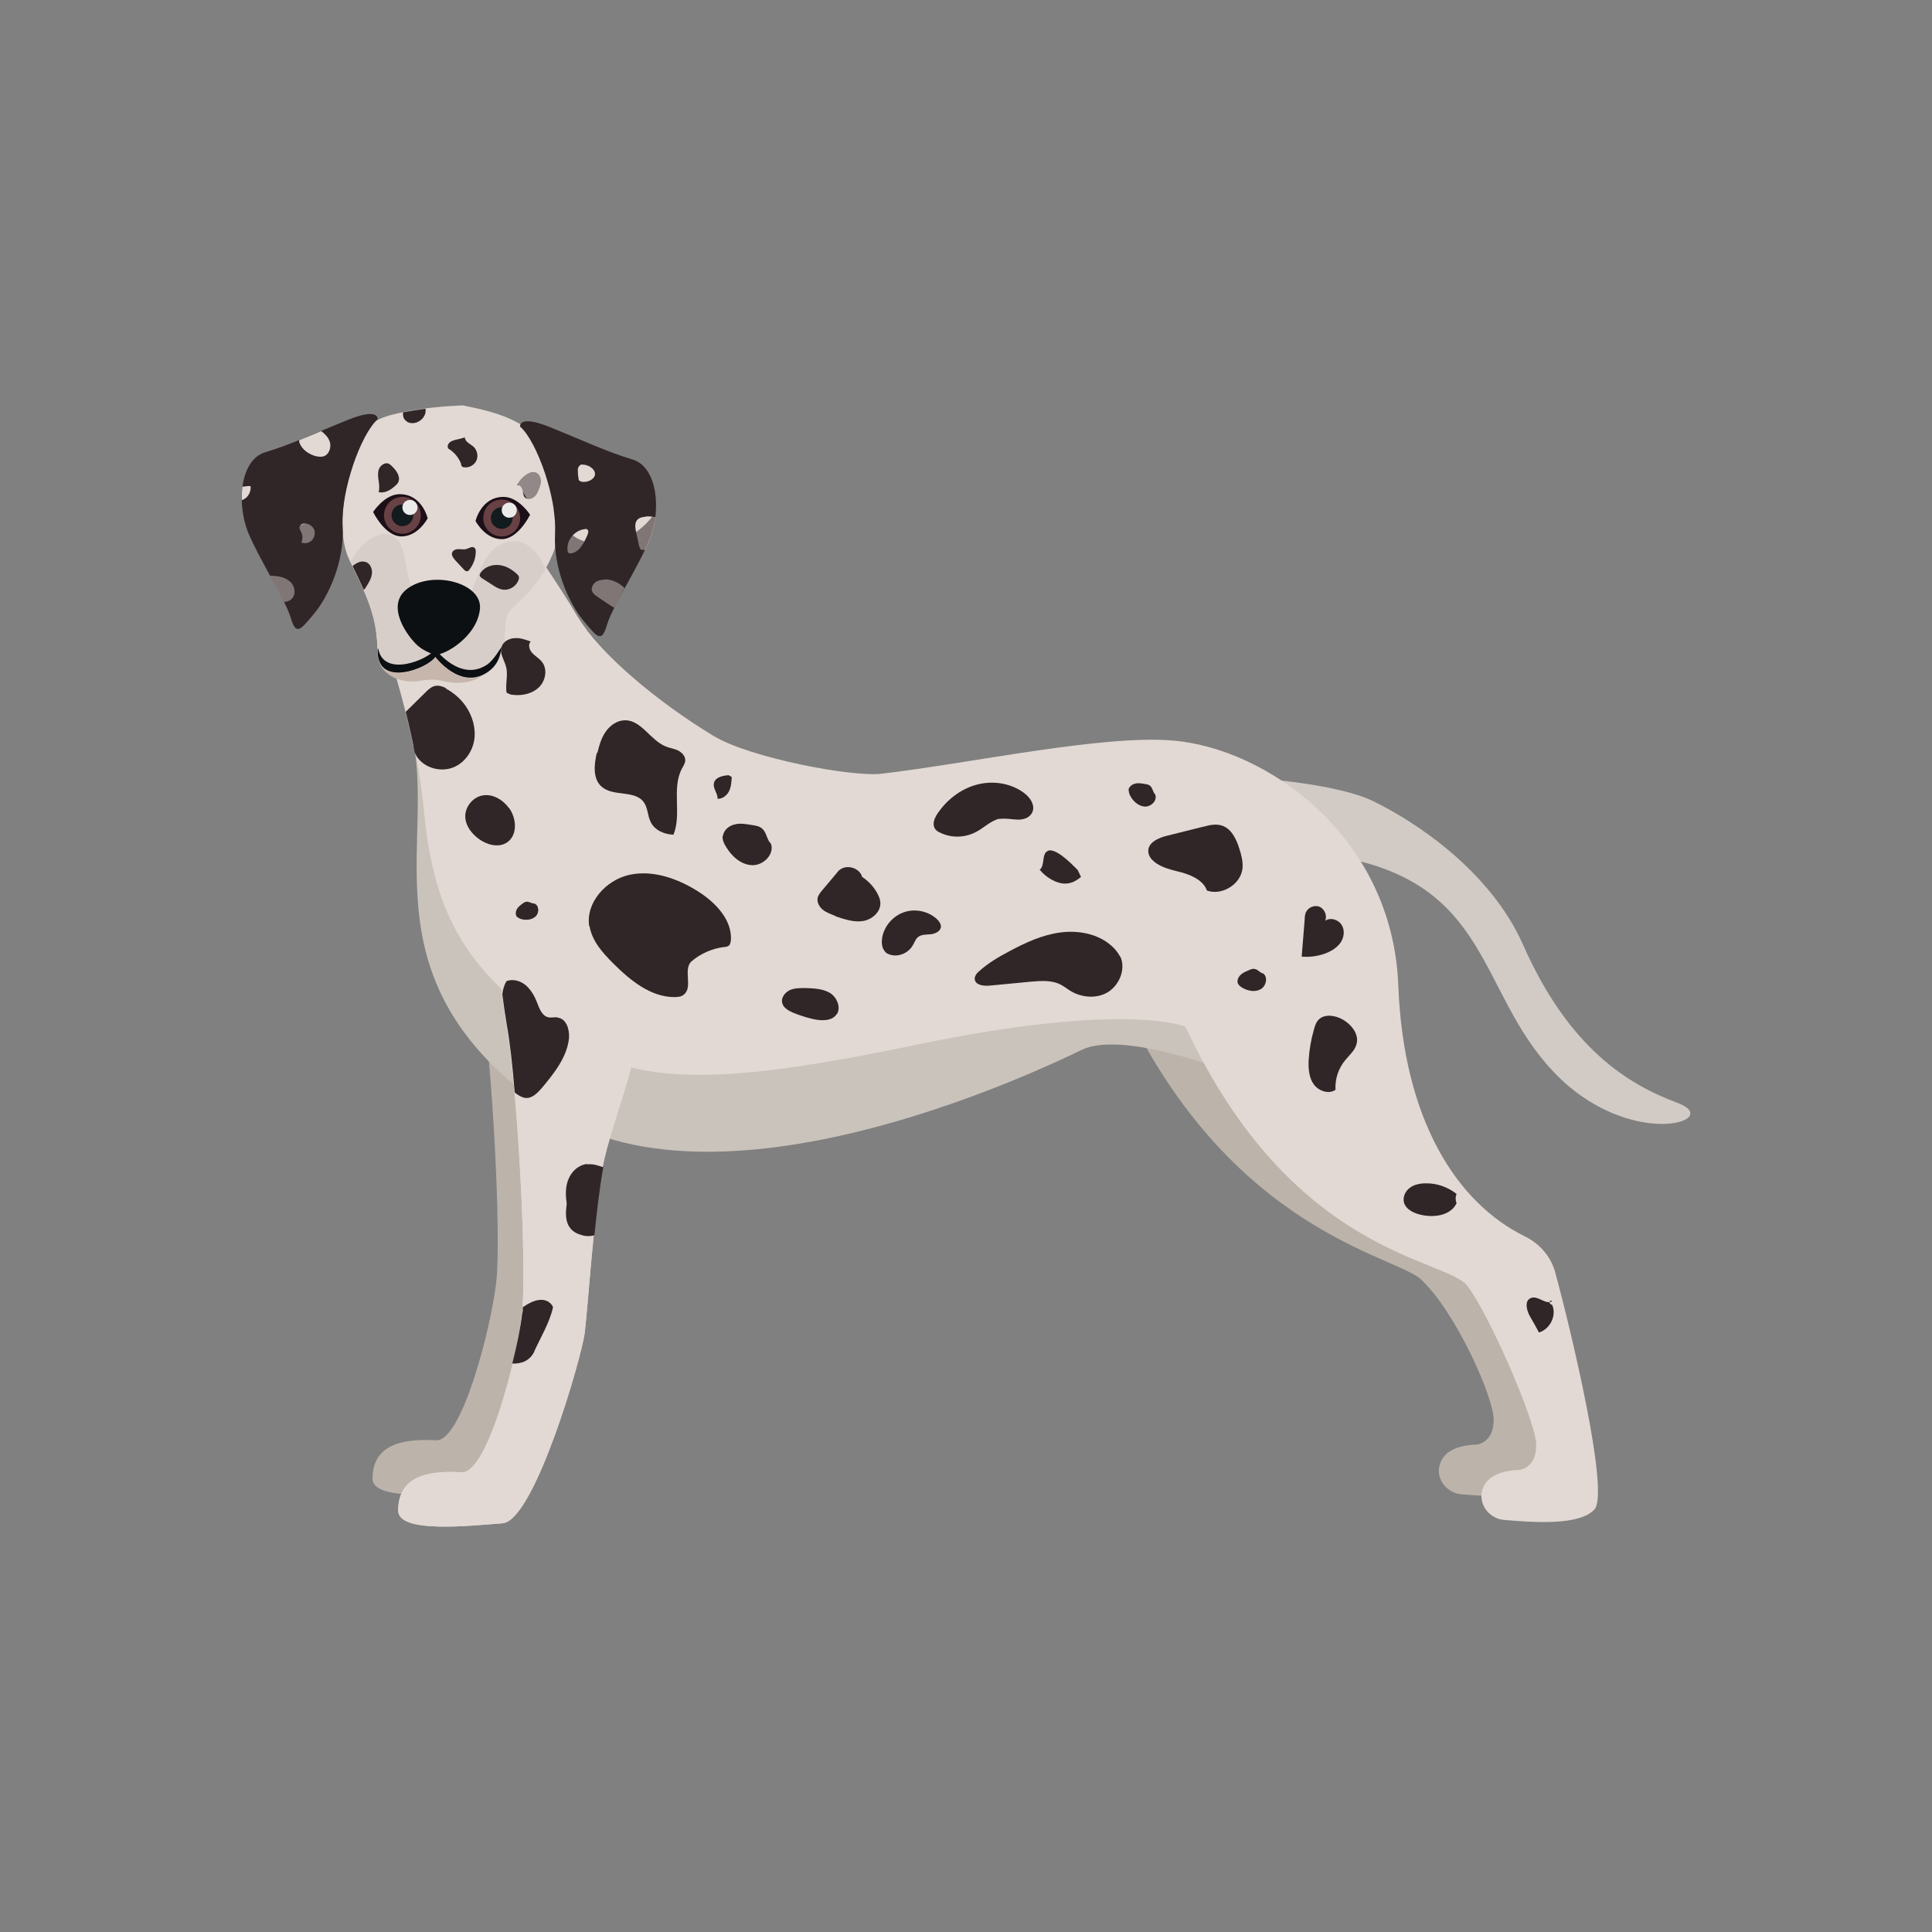 <?xml version="1.0" encoding="UTF-8"?>
<svg xmlns="http://www.w3.org/2000/svg" viewBox="0 0 64 64">
  <rect x="0" y="0" width="64" height="64" fill="#808080" stroke="none"/>
  <defs>
    <style>
      .cls-1, .cls-2 {
        fill: #302627;
      }

      .cls-3 {
        fill: #684144;
      }

      .cls-4, .cls-5, .cls-6 {
        fill: #e2d9d4;
      }

      .cls-7 {
        fill: #c7b6ac;
      }

      .cls-8 {
        isolation: isolate;
      }

      .cls-9 {
        fill: #121b1d;
      }

      .cls-5, .cls-6, .cls-2 {
        mix-blend-mode: multiply;
      }

      .cls-10 {
        fill: #1d0f17;
      }

      .cls-11 {
        fill: #ebebeb;
      }

      .cls-12 {
        fill: #d7ceca;
      }

      .cls-13 {
        fill: #cac3bb;
      }

      .cls-14 {
        fill: #0d1012;
      }

      .cls-15 {
        fill: #d2cbc5;
      }

      .cls-16 {
        fill: #bcb3aa;
      }

      .cls-6, .cls-2 {
        opacity: .55;
      }
    </style>
  </defs>
  <g class="cls-8">
    <g id="Layer_1" data-name="Layer 1">
      <g>
        <path class="cls-16" d="m48.71,39.89c-2.1-1.25-3.69-4.03-3.8-8.37,0,0-.01-.01-.02-.02h-7.39v1.57c.25.05-.32.1-.32.1,3.55,7.61,9.02,8.41,9.89,9.21,1.14,1.06,2.41,3.89,2.41,4.65s-.54.82-.54.82c-.87.03-1.18.36-1.26.72-.1.46.27.9.74.93.95.08,2.49.2,3-.35.44-.48-.48-4.73-1.08-7.02-.24-.93-.8-1.75-1.63-2.24Z"/>
        <path class="cls-16" d="m16.5,28.71s3.91-.96,4.04,1.91c.13,2.88-1.14,5.33-1.44,7.06-.3,1.73-.48,4.61-.58,5.41-.1.8-1.66,6.22-2.72,6.31-1.06.08-3.46.35-3.46-.42,0-1.27,1.27-1.31,2.11-1.27.85.04,1.82-3.73,1.99-5.25s-.13-7.31-.51-9.55-.34-4.06.57-4.2Z"/>
        <path class="cls-13" d="m40.44,35.41s-3.3-1.27-4.61-.63c-1.31.63-12.17,5.87-17.83,1.9s-3.79-8.25-4.24-11.67c-.45-3.42,2.97-.3,3.1,0,.13.3,15.42,3.22,18.93,4.27,3.51,1.06,4.61,5.87,4.65,6.13Z"/>
        <path class="cls-15" d="m40.94,25.73s3.19.15,4.55.81,3.87,2.29,4.96,4.75c1.53,3.46,3.5,4.64,5.11,5.24,1.62.6-1.62,1.62-4.12-1.05-2.5-2.66-2.06-6.21-7.1-7.1,0,0-3.92-2.41-3.41-2.66Z"/>
        <path class="cls-4" d="m15,14.4s2.92,3.98,4.12,6.01c.73,1.23,2.65,2.84,4.52,3.97,1.21.73,4.6,1.37,5.57,1.25,2.97-.35,7.28-1.29,9.63-1.1,3.11.25,7.29,3.17,7.48,8.11.17,4.45,1.93,7.2,4.18,8.31.49.24.86.65,1.01,1.17.55,2.01,1.81,7.32,1.31,7.88-.5.55-2.04.43-2.99.35-.52-.04-.89-.56-.71-1.05.12-.31.45-.58,1.23-.61,0,0,.54-.06.54-.82s-1.56-4.33-2.28-5.27c-.72-.94-5.79-.98-9.34-8.59,0,0-1.94-.85-8.87.59-6.93,1.44-9.55,1.39-12.17-.51-2.62-1.9-3.84-3.59-4.18-7.18s-1.61-6.51-2.37-8.87c-.76-2.37,3.34-3.64,3.34-3.64Z"/>
        <path class="cls-5" d="m13.7,24.72c.63-.11,1.25-.24,1.86-.4.21-.06,1.94-.67,1.31-.35,1.01-.51.75-.14,1.48-1.03.18-.22.74-1.26.95-1.75.05-.11.09-.22.13-.33-.12-.15-.22-.3-.31-.45-1.2-2.03-4.12-6.01-4.12-6.01,0,0-4.1,1.27-3.34,3.64.6,1.86,1.51,4.08,2.03,6.68Z"/>
        <path class="cls-4" d="m17.35,29.77s3.91-.96,4.04,1.91-1.14,5.33-1.44,7.06c-.3,1.73-.48,4.61-.58,5.41-.1.8-1.66,6.22-2.72,6.31-1.06.08-3.46.35-3.46-.42,0-1.29,1.27-1.31,2.11-1.27s1.82-3.73,1.99-5.25c.17-1.52-.13-7.31-.51-9.55-.38-2.24-.34-4.06.57-4.2Z"/>
        <path class="cls-4" d="m17.35,29.77s3.91-.96,4.04,1.91-1.14,5.33-1.44,7.06c-.3,1.73-.48,4.61-.58,5.41-.1.8-1.66,6.22-2.72,6.31-1.06.08-3.46.35-3.46-.42,0-1.29,1.27-1.31,2.11-1.27s1.82-3.73,1.99-5.25c.17-1.52-.13-7.31-.51-9.55-.38-2.24-.34-4.06.57-4.2Z"/>
        <path class="cls-1" d="m23.65,25.95c-.04.17.13.33.12.51.16.01.31-.11.38-.25s.08-.31.09-.47c-.03-.02-.07-.04-.1-.06-.2.01-.45.07-.49.26Z"/>
        <path class="cls-1" d="m34.71,28.19c-.21.08-.09.5-.27.62.24.29.57.45.81.46.24.01.41-.1.56-.22l-.11-.23c-.32-.33-.75-.72-.98-.64Z"/>
        <g>
          <path class="cls-7" d="m15.84,20.09c-.4-.26-.81-.46-1.24-.63-.82.01-1.59.81-2.14,1.5.03.2.04.4.04.63,0,.78.79,1.1,1.5.95.12-.03.47-.03.55-.01.53.14,1.07.16,1.57-.25.5-.4.57-.9.6-1.37-.16-.34-.64-.65-.89-.82Z"/>
          <path class="cls-4" d="m15.34,13.43s-2.94.07-3.32.89c-.38.82-1.03,3.04-.44,4.24.58,1.2.91,1.85.93,3.04.01,1.2,1.67.55,1.91.17,0,0,.82,1.1,1.71.52.89-.59.41-1.71.78-2.09s2.26-1.76,1.51-4.65c-.45-1.73-2.5-1.98-3.08-2.12Z"/>
          <path class="cls-1" d="m15.27,15.38s.02.06.04.08c.02.01.04.02.07.02.16.02.33-.07.4-.22s.03-.33-.08-.45c-.11-.1-.3-.17-.3-.32-.1.03-.21.06-.31.08-.07.02-.14.04-.2.09-.05.05-.08.13-.04.2.2.12.35.3.43.52Z"/>
          <path class="cls-1" d="m17.82,16.29c-.04.08-.09.16-.17.2-.07.05-.18.06-.25,0-.07-.06-.07-.16-.09-.25-.02-.09-.09-.19-.18-.17.07-.15.18-.27.32-.36.08-.05.17-.09.26-.07.13.02.21.16.21.29,0,.13-.05.25-.11.37Z"/>
          <path class="cls-1" d="m12.99,15.45s-.07-.07-.11-.09c-.12-.05-.26.04-.32.16-.05.12-.04.26-.02.39.02.13.04.27,0,.39.18.05.37-.05.51-.17.06-.05.12-.1.15-.17.07-.18-.07-.37-.2-.5Z"/>
          <path class="cls-1" d="m13.35,13.71c0,.06.01.13.05.18.03.04.08.08.12.1.26.11.59-.12.58-.4,0-.02,0-.04-.01-.05-.24.03-.49.07-.74.12,0,.02,0,.04,0,.06Z"/>
          <path class="cls-1" d="m13.37,21.52c.08.06.22.1.29.02.05-.05.07-.15.14-.17-.03-.05-.06-.1-.08-.15-.17-.03-.35-.04-.53-.02.02.13.08.25.19.33Z"/>
          <path class="cls-1" d="m15.55,18.87c.13-.17.21-.38.21-.59,0-.05,0-.1-.04-.13-.07-.07-.18.01-.28.04-.08.02-.16,0-.25,0-.08,0-.18.03-.21.11-.04.09.04.19.11.27.09.1.18.19.27.29.04.04.08.08.13.06.02,0,.04-.03.05-.04Z"/>
          <path class="cls-12" d="m16.87,17.94c-.96.21-.97,1.28-1.44,1.98-.34.5-1.33.68-1.65-.06-.2-.47-.3-.9-.38-1.4-.22-1.31-1.35-.75-1.79.16.56,1.16.89,1.81.9,2.98.01,1.2,1.67.55,1.91.17,0,0,.82,1.1,1.71.52.89-.59.41-1.71.78-2.09.19-.19.74-.62,1.16-1.35-.17-.44-.59-1.04-1.2-.9Z"/>
          <path class="cls-6" d="m11.53,17.83c.03-.43.17-.85.34-1.25.41-.94,1.01-1.86,1.16-2.86-.48.13-.88.32-1,.59-.37.81-1.01,3-.46,4.2-.03-.23-.06-.46-.04-.68Z"/>
          <path class="cls-6" d="m17.16,16.04c.38.61.8,1.29,1.01,1.98.04.13.07.27.1.42.31-.72.46-1.67.15-2.89-.29-1.11-1.24-1.61-2.03-1.86.12.82.3,1.61.77,2.36Z"/>
          <path class="cls-1" d="m17.19,19.1s-.02-.04-.04-.06c-.16-.16-.37-.29-.6-.32-.23-.03-.48.05-.62.24-.02.03-.04.06-.04.09,0,.05.05.09.1.12.11.07.22.14.33.21.1.07.21.13.32.15.24.04.49-.12.55-.36,0-.03,0-.05,0-.08Z"/>
          <path class="cls-1" d="m12.12,18.62c-.15-.06-.3.02-.44.13.14.29.26.54.37.79.03-.03.06-.06.08-.1.08-.13.17-.27.19-.43.02-.16-.05-.33-.19-.39Z"/>
          <path class="cls-14" d="m16.13,22.02c-.89.59-1.71-.52-1.71-.52-.23.36-1.71.96-1.89-.01,0,0-.01,0-.02,0,0,.03,0,.06,0,.1.01,1.2,1.67.55,1.91.17,0,0,.82,1.1,1.71.52.34-.22.45-.53.48-.84-.02.01-.25.43-.48.58Z"/>
          <g>
            <path class="cls-10" d="m15.75,17.27s.18-.81.93-.81c.5,0,.88.59.88.59,0,0-.39.81-.94.81s-.86-.59-.86-.59Z"/>
            <path class="cls-3" d="m17.23,17.16c0,.34-.27.61-.61.61s-.61-.27-.61-.61.27-.61.61-.61.61.27.61.61Z"/>
            <path class="cls-9" d="m16.98,17.16c0,.2-.16.36-.36.36s-.36-.16-.36-.36.16-.36.36-.36.36.16.36.36Z"/>
            <path class="cls-11" d="m17.12,16.9c0,.14-.11.25-.25.25s-.25-.11-.25-.25.11-.25.25-.25.25.11.25.25Z"/>
          </g>
          <g>
            <path class="cls-10" d="m14.17,17.18s-.18-.81-.93-.81c-.5,0-.88.59-.88.59,0,0,.39.81.94.81s.86-.59.86-.59Z"/>
            <circle class="cls-3" cx="13.33" cy="17.07" r=".61"/>
            <circle class="cls-9" cx="13.33" cy="17.07" r=".36"/>
            <circle class="cls-11" cx="13.58" cy="16.81" r=".25"/>
          </g>
          <path class="cls-14" d="m14.39,21.69s-.35-.12-.55-.3c-.33-.29-1.08-1.31-.37-1.87.83-.65,2.5-.22,2.43.64-.08.92-1.17,1.56-1.5,1.53Z"/>
          <path class="cls-1" d="m12.51,13.91s.1-.44-.99,0c-1.09.44-1.89.82-2.73,1.07-.84.25-.96,1.7-.57,2.64.39.94,1.23,2.22,1.41,2.82s.3.46.77-.11c.48-.57,1.02-1.74.95-2.91-.06-1.17.6-3.02,1.15-3.52Z"/>
          <path class="cls-1" d="m17.23,14.15s-.1-.44.99,0c1.09.44,1.89.82,2.73,1.07.84.25.96,1.7.57,2.64s-1.23,2.22-1.41,2.82-.3.46-.77-.11c-.48-.57-1.02-1.74-.95-2.91.06-1.17-.6-3.02-1.15-3.52Z"/>
          <path class="cls-4" d="m19.23,15.41c-.07.03-.09.1-.09.16,0,.1.01.21.03.31,0,.02,0,.03.02.04.01.01.03.02.05.03.2.06.46-.07.47-.24.01-.16-.19-.31-.4-.32-.03,0-.06,0-.09,0Z"/>
          <path class="cls-4" d="m18.83,18.32s.06.02.1.01c.27-.05.42-.35.53-.61.03-.07.05-.16-.02-.19-.02-.01-.06-.01-.08,0-.33.04-.6.37-.56.7,0,.03.01.07.04.09Z"/>
          <path class="cls-4" d="m21.38,17.12c-.1,0-.2.03-.27.1-.09.1-.07.26-.04.4.03.14.06.27.09.41.01.06.03.13.07.18,0,0,0,0,0,0,.05,0,.09.01.14.01.06-.12.11-.24.16-.36.09-.22.15-.47.18-.73-.11-.02-.22-.03-.33-.02Z"/>
          <path class="cls-4" d="m20.06,19.2c-.12,0-.24.02-.34.09-.09.07-.15.21-.1.31.03.07.1.12.17.17.15.1.3.2.45.3.03.02.07.04.11.06.1-.2.22-.42.34-.65-.17-.17-.4-.28-.64-.29Z"/>
          <path class="cls-4" d="m9.93,14.69c.08.2.28.34.49.41.11.03.24.05.34,0,.16-.08.22-.31.16-.48-.05-.14-.16-.25-.28-.34-.26.11-.5.21-.73.3,0,.04,0,.08.02.11Z"/>
          <path class="cls-4" d="m8.03,16.13c-.02.14-.02.29-.02.44.03-.01.07-.03.1-.05.14-.09.21-.27.19-.42-.02,0-.04,0-.05,0-.07,0-.14.02-.21.02Z"/>
          <path class="cls-4" d="m9.92,17.46c0,.06.03.12.06.17.05.11.05.24,0,.34.12.05.26.02.35-.07.09-.09.12-.23.08-.35-.05-.12-.18-.21-.31-.21-.08,0-.16.04-.18.12Z"/>
          <path class="cls-4" d="m8.95,19.08c.17.31.33.61.46.86.1,0,.2-.04.27-.12.14-.16.08-.44-.09-.57-.17-.14-.39-.17-.61-.18-.01,0-.02,0-.03,0Z"/>
          <path class="cls-2" d="m11.69,15.44c-.38.49-.68,1.23-1.04,1.55-.73.66-1.78.66-2.58.15.04.17.08.33.14.49.39.94,1.23,2.22,1.41,2.82s.3.46.77-.11c.48-.57,1.02-1.74.95-2.91-.03-.58.11-1.32.34-1.99Z"/>
          <path class="cls-2" d="m19.45,17.96c-.56-.14-.87-.57-1.11-1.08.04.28.06.55.05.79-.06,1.17.47,2.34.95,2.91.48.57.59.71.77.11.18-.6,1.03-1.88,1.41-2.82.11-.27.18-.59.2-.91-.5.74-1.38,1.23-2.27,1.01Z"/>
        </g>
        <path class="cls-1" d="m16.81,22.96s.08.04.12.05c.32.05.67-.01.91-.23.24-.22.31-.63.1-.87-.09-.11-.22-.18-.31-.28-.09-.1-.15-.27-.05-.38-.17-.06-.36-.13-.54-.11-.19.01-.38.12-.43.3-.06.21.09.42.15.63.07.24,0,.5.01.76,0,.05,0,.11.04.14Z"/>
        <path class="cls-1" d="m14.78,22.8c-.11-.06-.23-.1-.35-.08-.14.02-.25.13-.35.23-.21.21-.43.42-.64.63.11.44.21.89.3,1.35.03.06.06.13.1.18.27.35.78.47,1.18.31.37-.15.63-.52.69-.91s-.06-.8-.29-1.13c-.17-.24-.39-.43-.65-.57Z"/>
        <path class="cls-1" d="m16.86,26.77c-.2-.28-.54-.48-.87-.42-.36.06-.63.44-.57.79.03.21.16.4.31.54.29.28.77.45,1.09.21.33-.25.29-.79.04-1.13Z"/>
        <path class="cls-1" d="m19.53,30.68c.08.49.43.88.78,1.23.56.56,1.24,1.12,2.03,1.12.11,0,.23-.01.31-.08.31-.24-.02-.81.24-1.09.31-.27.7-.44,1.1-.49.06,0,.11-.01.16-.05.04-.04.05-.1.06-.15.06-.69-.51-1.28-1.1-1.65-.67-.42-1.49-.71-2.26-.54-.78.17-1.46.93-1.33,1.71Z"/>
        <path class="cls-1" d="m27.72,33.6c.15-.23,0-.57-.23-.71-.24-.14-.53-.15-.81-.16-.18,0-.36,0-.52.07-.16.08-.29.25-.25.42.04.17.21.26.37.33.2.08.41.15.62.2.29.07.66.09.82-.16Z"/>
        <path class="cls-1" d="m27.67,30.35c.3.1.61.21.92.16.31-.05.61-.32.57-.64-.01-.11-.06-.2-.11-.3-.12-.21-.29-.39-.49-.52-.08-.3-.51-.43-.75-.23-.04.03-.07.07-.1.11-.16.19-.32.38-.48.57-.06.07-.11.14-.14.22-.04.15.04.31.16.41.12.1.27.15.42.21Z"/>
        <path class="cls-1" d="m29.31,31.52c.07.08.19.12.3.13.25.02.51-.12.63-.34.05-.08.08-.18.15-.25.11-.11.29-.1.44-.11.15-.02.33-.1.34-.25,0-.1-.06-.18-.13-.25-.29-.27-.73-.36-1.1-.23-.37.13-.66.47-.72.86-.02.15-.01.32.09.43Z"/>
        <path class="cls-1" d="m33.11,27.13c.19-.03.38.01.57.02s.4-.04.5-.21c.14-.24-.05-.53-.28-.69-.45-.32-1.04-.4-1.57-.25-.53.15-.98.51-1.28.96-.09.14-.17.32-.09.47.04.08.12.13.2.16.37.18.83.16,1.19-.04.26-.14.48-.37.76-.43Z"/>
        <path class="cls-1" d="m37.11,31.68c.19.41-.02.94-.4,1.18s-.91.19-1.29-.06c-.09-.06-.17-.12-.26-.17-.3-.17-.67-.14-1.02-.11-.45.04-.91.09-1.36.13-.2.02-.47-.02-.49-.21-.01-.11.07-.21.16-.28.29-.26.63-.46.97-.64.54-.29,1.1-.55,1.7-.63.6-.08,1.26.04,1.71.45.11.1.21.22.28.36Z"/>
        <path class="cls-1" d="m39.89,27.38c.18-.05.37-.09.56-.04.33.09.5.44.6.76.07.21.13.44.11.66-.05.53-.68.92-1.18.74-.11-.32-.47-.49-.8-.59-.33-.09-.69-.15-.95-.37-.1-.08-.18-.19-.19-.32-.03-.31.34-.47.64-.54l1.2-.3Z"/>
        <path class="cls-1" d="m43.26,30.22c-.03.07-.04.15-.04.23-.03.41-.07.83-.1,1.24.25.02.5-.01.74-.09.2-.07.4-.18.53-.35.13-.17.17-.42.06-.6-.11-.19-.38-.27-.55-.15.07-.17-.02-.38-.18-.46-.17-.07-.38.01-.46.18Z"/>
        <path class="cls-1" d="m43.7,33.76c-.09.08-.14.21-.17.33-.1.34-.16.69-.18,1.04-.01.27.01.57.17.79.16.22.5.34.72.18-.02-.36.1-.72.33-.99.13-.16.3-.3.36-.5.12-.37-.21-.74-.56-.89-.22-.09-.49-.12-.67.04Z"/>
        <path class="cls-1" d="m48.25,39.86c-.04-.1-.04-.21,0-.31-.29-.23-.66-.36-1.03-.35-.18,0-.38.04-.52.15-.15.11-.24.31-.19.49.06.21.29.33.51.39.45.12,1.03.05,1.23-.37Z"/>
        <path class="cls-1" d="m50.71,43c-.22.09-.14.42-.02.62.1.17.2.35.29.52.37-.11.59-.56.44-.91-.04-.02-.09-.04-.09-.09s.07-.08.08-.03c-.21.12-.47-.21-.7-.11Z"/>
        <path class="cls-1" d="m19.44,38.56c-.27.03-.49.23-.6.48-.11.25-.11.53-.07.79,0,.02,0,.05,0,.07-.03.25-.05.53.09.74.08.13.22.22.37.26.15.06.31.06.46.02.08-.77.17-1.55.28-2.17,0-.03.01-.05.02-.08-.17-.06-.34-.12-.52-.1Z"/>
        <path class="cls-1" d="m17.7,44.76c.21-.46.51-.95.62-1.46-.06-.14-.2-.23-.35-.24-.16-.01-.33.05-.47.13-.06.03-.12.08-.18.11,0,.07,0,.15-.02.2-.05.44-.17,1.04-.33,1.67.31.01.59-.09.74-.42Z"/>
        <path class="cls-1" d="m18.46,33.7c-.1-.01-.19.02-.29,0-.21-.04-.3-.28-.38-.49-.08-.21-.2-.42-.37-.57-.18-.15-.43-.22-.64-.14-.08.13-.12.28-.14.43.04.33.09.67.15,1.03.1.56.19,1.34.26,2.23.02.01.03.02.05.04.09.06.19.13.31.14.22.02.39-.16.54-.33.41-.49.84-1.03.9-1.66.02-.28-.09-.64-.38-.67Z"/>
        <path class="cls-1" d="m19.77,24.94c-.09.38-.14.86.16,1.12.38.34,1.11.1,1.4.52.13.18.12.43.22.64.13.28.45.42.76.43.28-.69-.07-1.53.28-2.19.05-.09.11-.18.11-.28,0-.14-.12-.26-.24-.32-.13-.06-.27-.08-.4-.13-.51-.2-.81-.87-1.35-.87-.26,0-.49.16-.64.37-.15.21-.22.46-.28.71Z"/>
        <path class="cls-1" d="m23.94,27.68c-.02.13.04.26.11.37.19.32.5.6.87.61.37.01.74-.36.62-.71-.14-.13-.14-.36-.28-.49-.09-.09-.22-.11-.35-.13-.19-.03-.39-.07-.57-.02-.19.04-.37.19-.39.38Z"/>
        <path class="cls-1" d="m17.12,30.37s.1.07.16.08c.16.04.35.02.47-.1.12-.12.11-.36-.05-.42-.09,0-.16-.06-.25-.06-.06,0-.11.04-.15.07-.07.05-.14.11-.18.18-.04.08-.05.18,0,.25Z"/>
        <path class="cls-1" d="m37.39,26.17c0,.07.02.14.06.21.1.18.28.33.48.34.21,0,.41-.2.34-.4-.08-.07-.08-.2-.16-.28-.05-.05-.12-.06-.19-.07-.11-.02-.21-.04-.32-.01-.1.02-.2.1-.22.21Z"/>
        <path class="cls-1" d="m41.01,32.58c.03.07.09.11.16.15.18.1.41.14.59.04.18-.1.25-.39.09-.52-.11-.02-.17-.13-.28-.15-.07-.02-.14.01-.2.04-.1.04-.2.08-.28.16s-.12.19-.08.29Z"/>
      </g>
    </g>
  </g>
</svg>